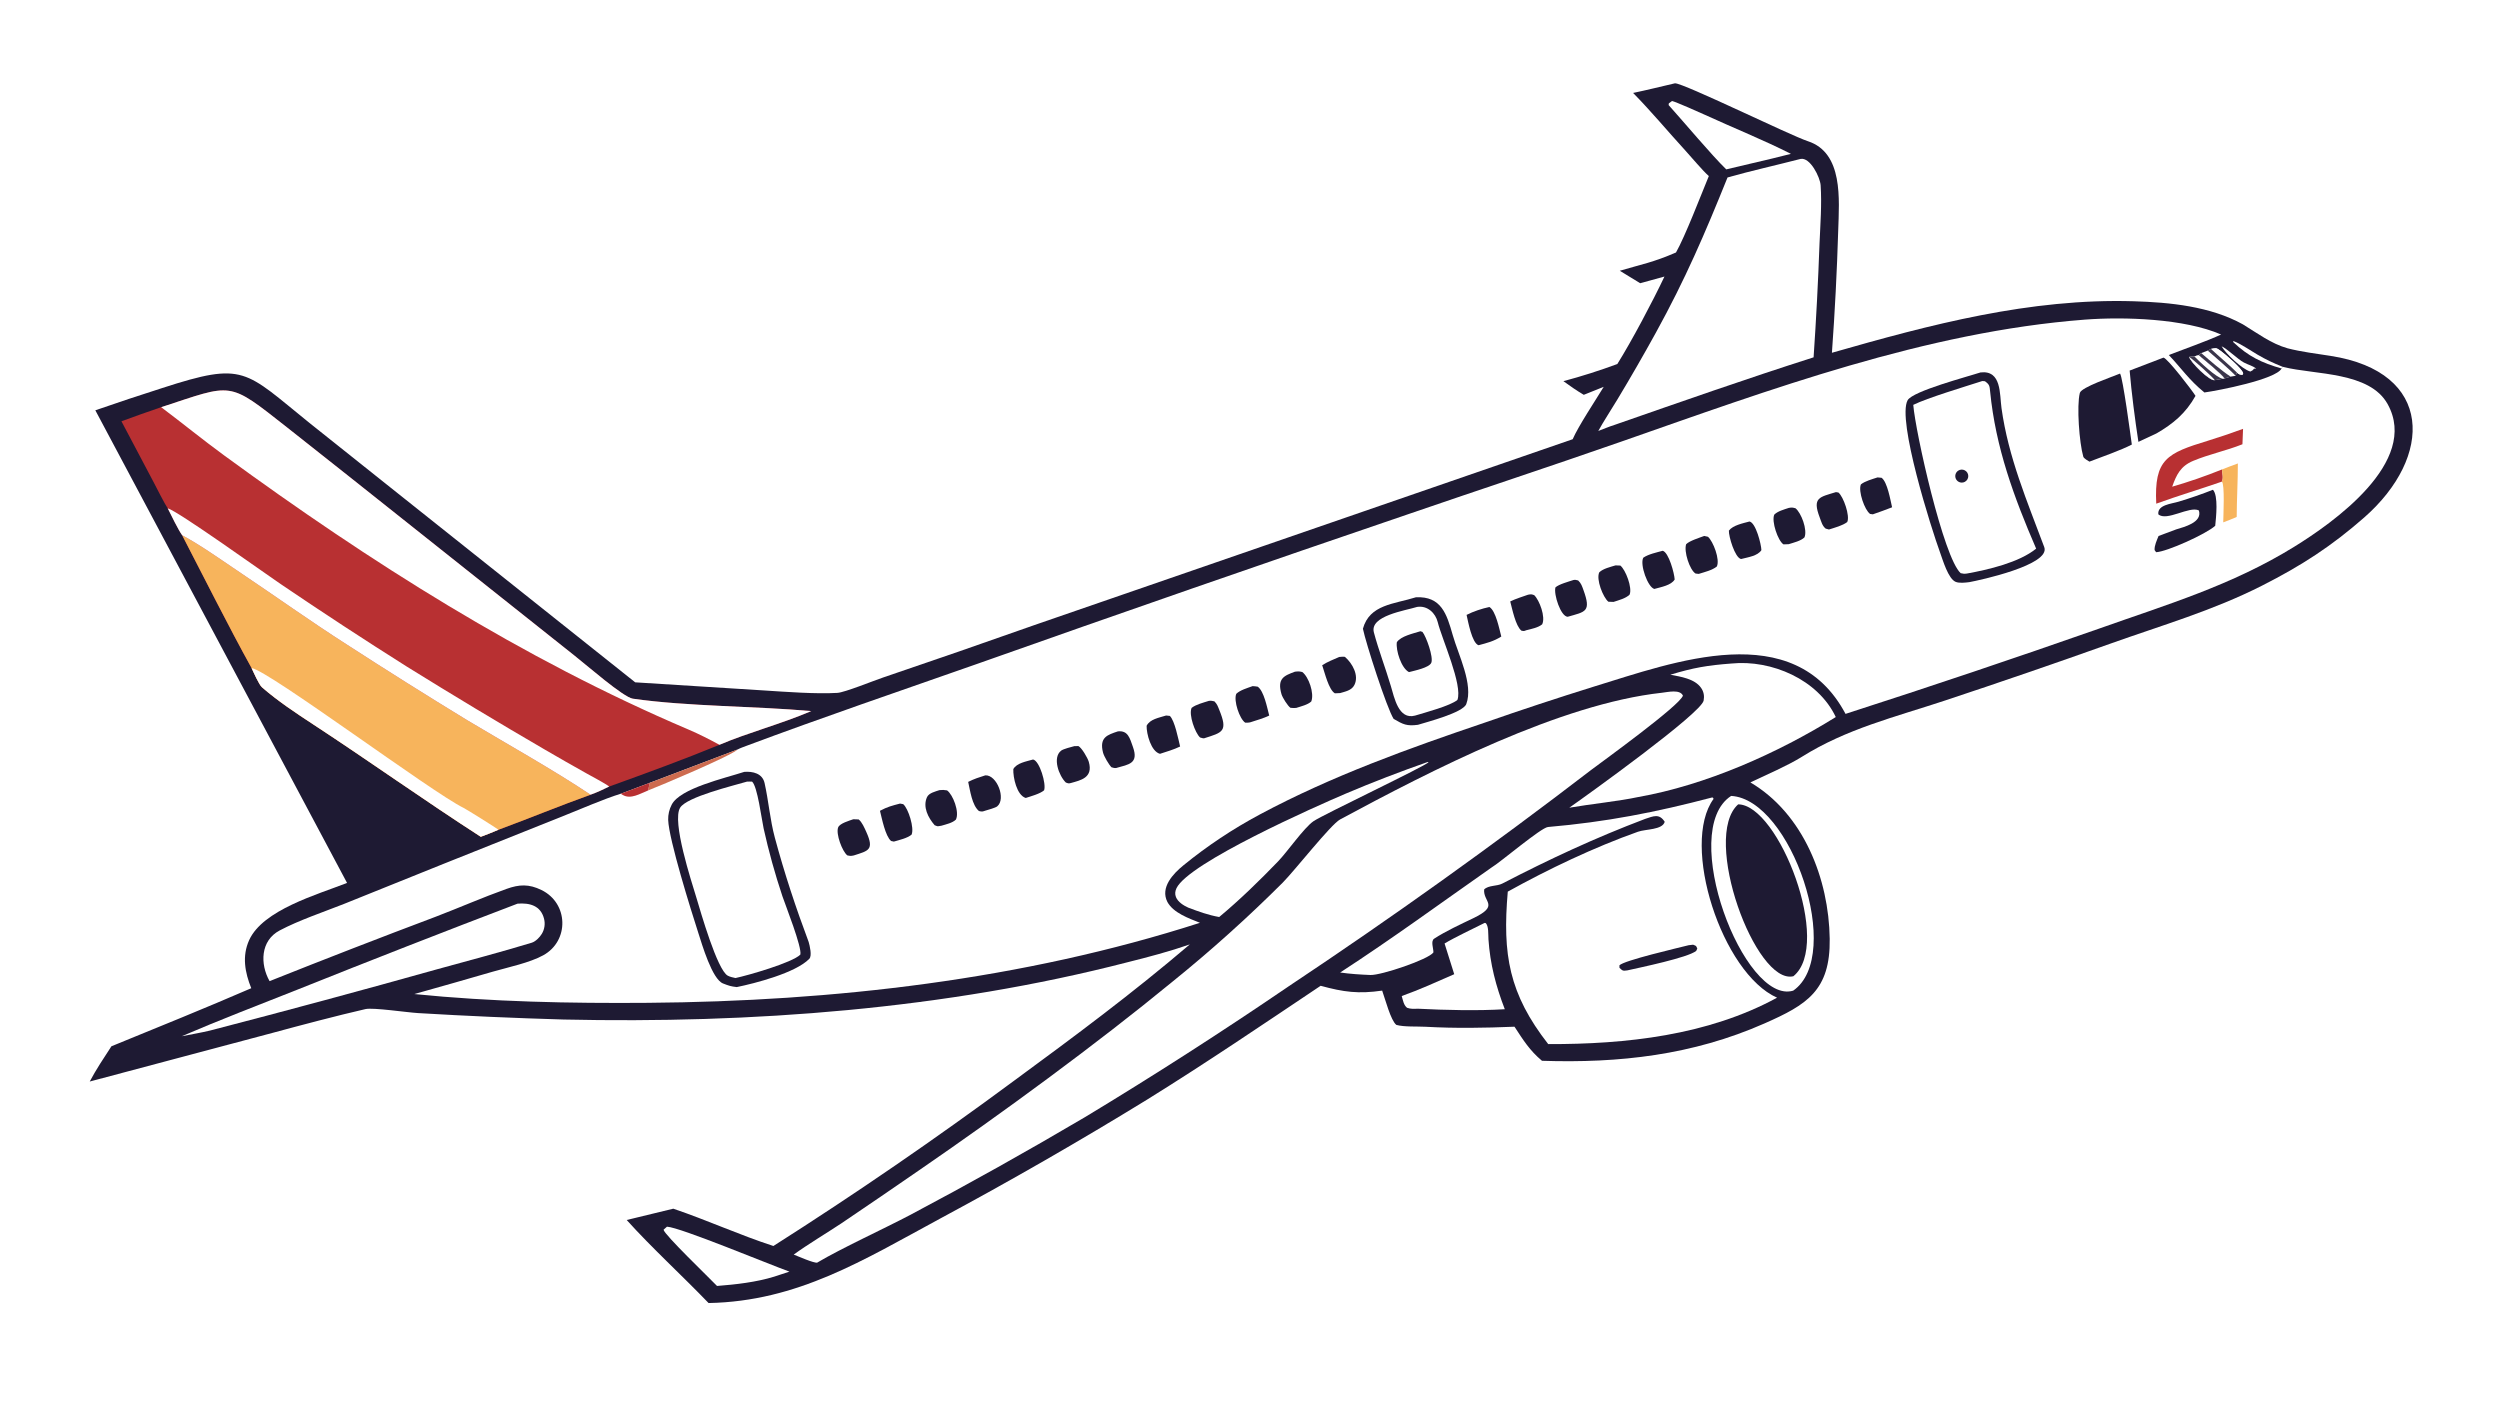 <svg version="1.1" xmlns="http://www.w3.org/2000/svg" style="display: block;" viewBox="0 0 2048 1152" width="1820" height="1024" preserveAspectRatio="none">
<path transform="translate(0,0)" fill="rgb(255,255,255)" d="M 0 0 L 2048 0 L 2048 1152 L 0 1152 L 0 0 z"/>
<path transform="translate(0,0)" fill="rgb(30,26,51)" d="M 1372.15 68.22 C 1379.1 68.015 1466.64 110.953 1481.04 115.656 C 1510.09 125.138 1506.67 163.324 1505.87 188.598 C 1504.85 222.073 1503.13 255.523 1500.71 288.926 C 1581.49 265.774 1663.01 244.187 1747.78 246.728 C 1777.76 247.627 1810.58 250.856 1837.39 265.654 C 1849.26 272.886 1860.44 281.443 1874.03 285.274 C 1885.12 288.135 1897.96 289.729 1909.21 291.472 C 1993.82 304.576 1993.46 374.196 1936.66 423.918 C 1910 447.258 1885.71 463.085 1853.09 479.625 C 1812.67 500.123 1771.26 512.012 1728.71 527.185 C 1683.77 543.202 1638.65 558.716 1593.36 573.723 C 1552.17 587.362 1512.83 596.8 1475.94 619.908 C 1464.45 627.103 1446.44 634.815 1433.92 640.786 C 1477.63 666.635 1498.21 720.1 1498.9 768.859 C 1499.49 811.343 1480.07 822.927 1445.48 838.191 C 1386.59 864.176 1326.41 870.865 1263.19 868.787 C 1253.02 860.228 1247.93 851.945 1240.68 840.872 C 1215.85 841.889 1192.63 842.294 1167.75 840.92 C 1160.79 840.536 1150.12 841.163 1143.88 839.388 C 1139.27 835.732 1134.77 818.252 1132.27 811.311 C 1112.75 814.116 1100.84 812.528 1081.87 807.358 C 1034.14 839.315 989.01 869.946 940.157 900.3 C 884.351 934.562 827.565 967.201 769.871 998.177 C 707.46 1031.88 653.368 1065.82 580.462 1067.19 C 559.217 1045.11 533.543 1021.58 513.387 999.18 L 551.563 989.915 C 579.054 999.213 606.109 1011.57 633.565 1020.47 C 700.822 977.713 766.546 932.592 830.615 885.191 C 880.365 848.689 927.602 813.609 974.698 773.458 C 958.136 779.241 940.506 783.878 923.499 788.123 C 774.55 826.581 615.303 838.424 461.679 834.989 C 421.949 833.843 382.239 832.087 342.563 829.722 C 333.511 829.202 305.574 825.023 299.408 826.44 C 276.375 831.731 245.668 839.842 223.161 845.957 L 73.511 885.773 C 78.508 876.269 85.349 865.96 91.275 856.909 C 128.5 841.707 169.053 825.29 205.829 809.349 C 200.635 796.44 198.15 783.096 204.122 769.934 C 215.34 745.21 259.807 732.701 284.307 723.122 L 78.095 336.04 C 96.302 329.722 114.589 323.636 132.952 317.785 C 200.602 295.838 200.194 303.43 253.585 346.436 L 319.969 399.338 L 520.35 558.829 L 626.031 565.485 C 644.04 566.639 668.323 568.505 685.994 567.475 C 691.948 567.127 715.965 557.391 723.514 554.846 C 764.889 540.822 806.169 526.522 847.352 511.945 L 1288.34 359.721 C 1292.88 349.16 1307.15 327.715 1313.77 316.811 L 1297.43 323.362 C 1291.13 319.607 1286.68 316.466 1280.75 312.175 C 1295.68 308.184 1310.42 303.499 1324.92 298.135 C 1336.6 279.462 1353.98 246.696 1363.53 226.493 L 1343.64 231.954 L 1326.92 221.757 C 1345.58 216.225 1353.92 215.026 1372.97 206.789 C 1380.41 193.727 1393.46 159.741 1399.87 144.197 C 1394.49 139.431 1385.82 128.954 1380.73 123.394 C 1366.43 107.77 1352.69 91.226 1337.84 76.121 C 1349.13 73.766 1360.87 70.844 1372.15 68.22 z"/>
<path transform="translate(0,0)" fill="rgb(255,255,255)" d="M 604.34 613.776 C 606.058 612.824 609.411 611.61 611.303 610.903 C 673.787 587.56 737.087 565.946 800.005 543.895 C 917.915 502.16 1036.07 461.134 1154.48 420.82 C 1212.28 400.955 1270.08 381.965 1328.01 361.734 C 1450.46 318.974 1577.44 271.799 1707.76 261.787 C 1740.07 259.304 1789.54 260.909 1819.53 273.976 C 1808.4 279.174 1788.55 286.169 1776.68 290.758 C 1787.2 301.856 1793.19 311.14 1805.85 321.434 C 1817.2 319.891 1864.37 310.73 1869.07 301.818 L 1869.8 300.35 L 1870.79 300.606 C 1896.59 307.085 1941.13 304.214 1955.97 330.992 C 1982.29 378.457 1910.78 428.399 1879.77 447.587 C 1828.2 479.504 1774.72 495.247 1719.37 514.906 C 1650.5 539.057 1581.33 562.314 1511.86 584.671 C 1469.53 505.086 1371.42 542.196 1305.7 562.331 C 1276.02 571.57 1246.49 581.311 1217.14 591.551 C 1154.04 612.899 1090.95 635.528 1032.11 667.022 C 1009.82 678.956 989.061 692.722 969.441 708.727 C 961.053 715.57 950.249 726.842 956.34 738.721 C 961.236 747.702 973.865 752.11 983.005 755.778 C 837.908 802.478 682.656 820.106 530.646 821.316 C 467.129 821.822 402.62 820.511 339.409 814.132 C 360.948 808.11 382.456 801.976 403.933 795.732 C 416.849 792.026 433.739 788.55 444.977 782.404 C 466.483 770.642 465.805 739.725 443.536 728.91 C 433.257 723.917 425.441 724.237 414.864 728.037 C 395.438 734.989 376.43 743.334 357.148 750.712 C 311.54 767.882 266.101 785.497 220.837 803.554 C 212.92 789.549 213.305 770.37 229.133 762.024 C 245.077 753.617 264.609 747.095 281.574 740.402 L 363.126 707.578 L 461.445 668.307 C 475.252 662.841 494.838 654.265 508.503 650.071 L 532.238 641.135 L 604.34 613.776 z"/>
<path transform="translate(0,0)" fill="rgb(205,107,79)" d="M 532.238 641.135 L 604.34 613.776 C 599.338 618.906 541.247 643.367 530.975 647.348 L 532.238 641.135 z"/>
<path transform="translate(0,0)" fill="rgb(184,48,50)" d="M 508.503 650.071 L 532.238 641.135 L 530.975 647.348 C 524.282 650.036 516.73 654.868 510.216 651.106 L 509.622 650.768 C 509.249 650.536 508.876 650.303 508.503 650.071 z"/>
<path transform="translate(0,0)" fill="rgb(30,26,51)" d="M 609.712 632.166 C 616.677 631.628 624.564 633.396 626.337 641.295 C 629.661 656.101 630.779 671.275 634.747 686.025 C 642.568 715.098 651.906 743.348 662.469 771.507 C 663.298 774.454 665.387 782.762 662.985 785.251 C 651.85 796.794 618.457 805.373 603.563 808.419 C 598.608 807.871 596.902 807.246 592.308 805.46 C 583.335 801.971 575.064 773.337 572.041 764.005 C 566.171 745.886 547.901 687.467 547.369 671.482 C 547.253 667.127 548.259 662.815 550.291 658.962 C 557.218 645.579 593.679 637.388 609.712 632.166 z"/>
<path transform="translate(0,0)" fill="rgb(255,255,255)" d="M 612.02 640.126 C 612.953 640.039 615.066 640.14 616.104 640.157 C 620.491 643.827 623.951 671.138 625.549 678.425 C 629.719 697.2 634.858 715.747 640.944 733.992 C 643.54 741.607 657.18 776.051 655.636 781.836 C 648.979 788.475 612.555 798.894 602.519 801.014 C 600.403 800.551 598.091 800.104 596.173 799.07 C 587.56 794.433 573.889 746.521 570.512 735.297 C 566.38 721.558 550.218 672.645 557.174 661.486 C 562.722 652.586 600.844 643.429 612.02 640.126 z"/>
<path transform="translate(0,0)" fill="rgb(30,26,51)" d="M 1622.47 305.024 C 1639.8 303.03 1638.02 322.756 1639.63 334.236 C 1645.21 374.502 1660.66 410.569 1674.66 448.107 C 1680.09 462.666 1621.46 475.289 1613.23 476.782 C 1609.98 477.175 1605.08 477.801 1602.02 476.514 C 1595.98 473.978 1591.55 458.678 1589.42 452.847 C 1582.14 432.966 1553.9 343.86 1562.72 327.813 C 1566.84 320.317 1612.01 308.443 1622.47 305.024 z"/>
<path transform="translate(0,0)" fill="rgb(255,255,255)" d="M 1623.91 312.065 L 1626.05 312.232 C 1629.79 314.929 1629.86 315.974 1630.31 320.636 C 1634.82 366.546 1649.84 407.259 1668.01 449.329 C 1654.03 460.735 1628.61 466.602 1611.24 469.738 C 1608.81 470.022 1608.6 469.927 1606.17 469.423 C 1592.15 456.71 1569.13 353.926 1567.35 331.576 C 1578.9 325.882 1609.99 316.563 1623.91 312.065 z"/>
<path transform="translate(0,0)" fill="rgb(30,26,51)" d="M 1604.11 385.506 C 1605.73 384.409 1607.83 384.294 1609.56 385.205 C 1611.3 386.116 1612.4 387.907 1612.42 389.868 C 1612.44 391.828 1611.38 393.641 1609.66 394.588 C 1607.17 395.964 1604.03 395.133 1602.54 392.702 C 1601.06 390.271 1601.75 387.1 1604.11 385.506 z"/>
<path transform="translate(0,0)" fill="rgb(30,26,51)" d="M 1159.89 489.181 C 1180.64 488.136 1185.17 502.803 1190.09 520.173 C 1194.68 536.365 1207.16 560.653 1201.19 576.589 C 1198.53 583.711 1169.08 591.281 1161.56 593.619 C 1152.44 594.834 1149.37 593.297 1141.65 588.76 C 1136.02 579.886 1118.83 526.463 1116.5 514.936 C 1121.95 495.025 1142.05 494.785 1159.89 489.181 z"/>
<path transform="translate(0,0)" fill="rgb(255,255,255)" d="M 1160.92 497.063 C 1169.52 495.734 1176.01 502.28 1177.78 509.507 C 1181.16 523.279 1198.45 561.212 1193.92 573.241 C 1188.12 578.086 1167.37 583.582 1159.22 586.07 C 1145.63 589.707 1142.25 571.346 1139.34 561.745 C 1135.03 547.232 1129.33 532.453 1125.48 517.917 C 1121.88 504.313 1151.24 500.1 1160.92 497.063 z"/>
<path transform="translate(0,0)" fill="rgb(30,26,51)" d="M 1163.61 516.985 L 1165.27 517.536 C 1168.3 521.171 1174.46 538.285 1172.52 542.812 C 1170.79 546.858 1158.85 549.237 1154.24 550.457 C 1147.95 547.293 1143.33 532.612 1144.29 525.97 C 1147.56 520.992 1157.67 518.846 1163.61 516.985 z"/>
<path transform="translate(0,0)" fill="rgb(30,26,51)" d="M 1736.75 305.947 C 1739.04 309.151 1745.37 356.717 1746.39 364.097 C 1737.83 368.6 1721.23 374.425 1711.67 378.086 C 1710.43 377.367 1707.05 375.448 1706.63 374.009 C 1703.36 362.771 1701.11 332.358 1703.8 321.825 C 1705 317.077 1730.8 308.495 1736.75 305.947 z"/>
<path transform="translate(0,0)" fill="rgb(30,26,51)" d="M 1772.33 292.89 C 1775.77 293.579 1795.62 319.512 1798.56 324.203 C 1790.61 338.425 1780.3 347.086 1766.45 355.043 L 1751.79 361.883 C 1749.06 344.195 1746.06 321.095 1744.61 303.497 L 1772.33 292.89 z"/>
<path transform="translate(0,0)" fill="rgb(184,48,50)" d="M 1837.51 351.22 L 1837.01 363.85 C 1823.53 369.232 1809.66 372.001 1796.65 377.445 C 1786.27 381.792 1782.94 388.815 1779.46 398.599 C 1793.27 394.591 1806.87 389.889 1820.21 384.51 C 1820.54 387.628 1821.53 392.013 1820.13 394.463 C 1802.11 400.745 1784.78 405.834 1766.4 412.515 C 1764.59 375.977 1775.17 371.198 1808.8 360.933 C 1818.07 358.105 1828.37 354.577 1837.51 351.22 z"/>
<path transform="translate(0,0)" fill="rgb(30,26,51)" d="M 1812.84 401.123 C 1817.39 405.939 1815.41 423.746 1814.71 430.605 C 1807.21 437.425 1775.06 451.875 1766.29 452.254 L 1765.04 450.503 C 1764.82 446.731 1766.86 442.591 1768.29 438.977 L 1782.76 433.569 C 1789.1 431.604 1804.41 427.922 1801.32 418.051 C 1793.69 414.147 1774.91 427.313 1768.1 421.215 C 1767.25 413.389 1778.85 412.678 1784.82 410.834 C 1794.29 407.993 1803.64 404.753 1812.84 401.123 z"/>
<path transform="translate(0,0)" fill="rgb(30,26,51)" d="M 880.044 611.106 L 883.418 611.019 C 886.151 612.441 890.973 620.658 891.924 623.899 C 895.794 637.098 885.007 639.089 877.235 641.303 C 875.249 641.845 875.068 641.57 873.135 640.891 C 867.458 635.418 861.924 620.428 869.308 614.762 C 871.091 613.393 877.647 611.743 880.044 611.106 z"/>
<path transform="translate(0,0)" fill="rgb(30,26,51)" d="M 990.373 573.998 C 992.315 573.776 992.981 574.025 994.846 574.417 C 997.125 576.702 997.637 578.488 998.782 581.281 C 1006.17 599.291 1001.47 599.828 986.343 604.686 C 985.281 604.738 984.154 604.284 983.072 603.975 C 979.058 600.325 973.62 585.357 976.173 579.752 C 979.723 576.966 985.911 575.42 990.373 573.998 z"/>
<path transform="translate(0,0)" fill="rgb(30,26,51)" d="M 955.285 585.997 L 958.329 586.332 C 962.362 590.227 965.248 605.222 966.749 611.4 C 961.674 613.867 955.675 615.613 950.264 617.371 C 942.96 615.552 939.155 601.036 939.312 594.385 C 942.141 588.975 949.117 587.94 955.285 585.997 z"/>
<path transform="translate(0,0)" fill="rgb(30,26,51)" d="M 1396.11 438.941 L 1399.16 439.616 C 1403.39 443.351 1409.21 458.257 1406.42 463.972 C 1402.64 467.043 1396.38 468.526 1391.59 470.022 L 1389.03 469.742 C 1384.17 466.857 1379.22 451.452 1381.32 445.664 C 1384.19 442.877 1392.03 440.466 1396.11 438.941 z"/>
<path transform="translate(0,0)" fill="rgb(30,26,51)" d="M 915.75 598.999 C 924.054 598.101 925.526 604.484 928.132 611.827 C 932.942 625.381 924.698 626.055 914.462 628.962 C 913.009 629.227 911.976 628.787 910.539 628.395 C 908.376 626.276 904.372 619.416 903.595 616.355 C 900.406 603.796 907.245 601.881 915.75 598.999 z"/>
<path transform="translate(0,0)" fill="rgb(30,26,51)" d="M 1220.12 497.134 C 1225.39 500.251 1228.23 515.195 1229.86 521.333 C 1223.55 525.283 1218.25 526.562 1211.23 528.443 C 1205.79 526.657 1202.64 508.887 1201.42 503.594 C 1207 500.739 1214.01 498.419 1220.12 497.134 z"/>
<path transform="translate(0,0)" fill="rgb(30,26,51)" d="M 1060.8 550.123 C 1063.61 549.817 1064.08 549.746 1066.82 550.386 C 1072.03 554.262 1076.8 567.695 1074.22 574.47 C 1071.45 577.184 1065.68 578.553 1061.77 579.801 C 1060.04 579.991 1058.86 579.809 1057.13 579.688 C 1054.93 578.214 1050.6 571.311 1049.81 568.594 C 1046.08 555.691 1051.78 553.466 1060.8 550.123 z"/>
<path transform="translate(0,0)" fill="rgb(30,26,51)" d="M 1362.08 451.094 C 1367.04 452.323 1371.67 469.715 1371.89 474.606 C 1369.04 479.399 1360.9 480.726 1355.26 482.341 C 1349.89 481.088 1343.19 462.268 1346.18 456.757 C 1350.39 453.854 1357 452.484 1362.08 451.094 z"/>
<path transform="translate(0,0)" fill="rgb(30,26,51)" d="M 1465.41 415.97 C 1468.1 415.544 1468.2 415.571 1470.87 416.272 C 1475.59 420.028 1480.8 433.889 1478.24 440.094 C 1475.28 443.03 1469.45 444.364 1465.3 445.685 C 1464.83 445.785 1461.72 445.823 1461.03 445.842 C 1456.51 442.98 1451.06 427.04 1453.47 421.488 C 1456.39 418.593 1461.39 417.334 1465.41 415.97 z"/>
<path transform="translate(0,0)" fill="rgb(30,26,51)" d="M 1026.14 561.94 C 1027.56 561.94 1028.92 562.199 1030.34 562.398 C 1035.51 566.098 1038.04 579.616 1039.74 586.046 C 1035.44 588.179 1028.97 590.036 1024.27 591.552 C 1022.94 591.94 1021.51 591.841 1020.08 591.872 C 1015.41 588.77 1010.41 573.785 1012.75 568.252 C 1015.91 565.175 1021.83 563.509 1026.14 561.94 z"/>
<path transform="translate(0,0)" fill="rgb(30,26,51)" d="M 846.296 622.026 C 851.585 623.014 857.291 642.161 855.308 647.276 C 851.948 650.15 844.73 652.058 840.28 653.537 C 832.945 651.34 829.794 636.633 830.118 629.855 C 833.007 624.875 840.522 623.701 846.296 622.026 z"/>
<path transform="translate(0,0)" fill="rgb(30,26,51)" d="M 737.313 658.123 L 739.894 658.602 C 744.021 661.906 749.274 678.412 746.709 683.635 C 743.034 686.55 736.897 687.897 732.247 689.264 L 729.993 688.772 C 725.264 684.866 722.456 670.295 720.868 664.041 C 727.108 660.712 730.631 659.891 737.313 658.123 z"/>
<path transform="translate(0,0)" fill="rgb(30,26,51)" d="M 1323.45 463.048 L 1327.38 463.198 C 1331.65 466.526 1337.41 481.468 1334.95 487.03 C 1331.65 490.181 1326.25 491.49 1321.82 492.966 L 1317.59 492.816 C 1313.23 489.312 1307.3 474.261 1310.16 468.673 C 1313.51 465.621 1319 464.416 1323.45 463.048 z"/>
<path transform="translate(0,0)" fill="rgb(30,26,51)" d="M 769.593 647.12 C 772.409 646.837 773.038 646.91 775.845 647.327 C 780.694 650.86 786.134 665.006 783.1 671.217 C 780.271 674.005 775.175 675.073 771.232 676.257 C 767.501 676.807 768.826 677.048 765.68 675.868 C 760.309 669.664 755.779 660.901 759.385 652.892 C 760.95 649.414 766.218 648.276 769.593 647.12 z"/>
<path transform="translate(0,0)" fill="rgb(30,26,51)" d="M 1097.08 538.066 C 1098.28 537.983 1101.26 537.536 1101.96 538.145 C 1107.83 543.279 1113.47 553.169 1109.53 560.976 C 1107.2 565.604 1101.87 566.375 1097.83 567.635 L 1093.52 567.822 C 1088.47 564.818 1085.32 551.209 1083.14 544.819 C 1087.22 542.123 1092.54 540.038 1097.08 538.066 z"/>
<path transform="translate(0,0)" fill="rgb(30,26,51)" d="M 1433.19 427.104 C 1438.4 428.132 1442.8 445.825 1442.94 450.558 C 1439.89 455.332 1431.99 456.366 1426.25 457.844 C 1421.15 456.698 1416.07 439.103 1416.3 434.581 C 1419.59 430.186 1427.85 428.558 1433.19 427.104 z"/>
<path transform="translate(0,0)" fill="rgb(30,26,51)" d="M 699.069 670.957 L 703.38 671.111 C 706.112 673.147 708.235 678.188 709.684 681.396 C 716.366 696.199 711.364 696.757 699.449 700.604 C 696.866 701.131 696.749 701.079 694.122 700.561 C 689.979 697.332 684.561 682.898 686.619 677.628 C 687.908 674.329 695.804 672.114 699.069 670.957 z"/>
<path transform="translate(0,0)" fill="rgb(30,26,51)" d="M 1288.91 475.053 C 1290.33 474.647 1291.38 475.061 1292.84 475.395 C 1295.32 477.739 1296.01 480.071 1297.14 483.181 C 1303.66 501.072 1298.98 500.936 1284.23 505.141 C 1278.5 504.891 1272.62 486.666 1274.22 481.066 C 1277.03 478.501 1284.95 476.37 1288.91 475.053 z"/>
<path transform="translate(0,0)" fill="rgb(30,26,51)" d="M 1251.78 487.07 C 1254.33 486.637 1254.44 486.579 1256.82 487.426 C 1261.15 491.613 1266.29 505.352 1263.35 511.318 C 1259.98 514.102 1254.56 515.065 1250.22 516.205 C 1248.32 517.021 1248.29 516.869 1246.32 516.509 C 1241.52 512.537 1238.86 498.876 1237.18 492.58 C 1241.22 490.554 1247.38 488.609 1251.78 487.07 z"/>
<path transform="translate(0,0)" fill="rgb(30,26,51)" d="M 807.173 635.009 C 816.577 634.43 824.43 654.325 816.877 660.44 C 815.47 661.58 809.234 663.325 807.249 663.907 C 804.641 664.784 804.546 664.849 801.942 664.231 C 796.305 659.494 794.771 647.673 793.134 640.362 C 798.302 637.785 801.748 636.747 807.173 635.009 z"/>
<path transform="translate(0,0)" fill="rgb(30,26,51)" d="M 1504.01 403.04 L 1506.02 403.366 C 1510.13 406.7 1515.69 422.581 1513.25 427.541 C 1509.47 430.473 1502.99 432.137 1498.28 433.667 L 1495.6 432.931 C 1492.76 430.718 1491.95 427.042 1490.71 423.808 C 1484.42 407.345 1490.62 407.192 1504.01 403.04 z"/>
<path transform="translate(0,0)" fill="rgb(30,26,51)" d="M 1538.07 391.003 L 1541.39 391.306 C 1546.14 394.744 1548.59 409.474 1550 415.47 C 1545.19 417.456 1539.2 419.44 1534.23 421.236 L 1531.99 420.914 C 1527.6 417.973 1522.03 402.132 1524.45 396.723 C 1527.76 394.031 1533.84 392.415 1538.07 391.003 z"/>
<path transform="translate(0,0)" fill="rgb(247,180,92)" d="M 1820.21 384.51 C 1824.43 382.899 1829.04 381.022 1833.26 379.565 C 1833.25 394.355 1832.37 408.908 1832.3 423.397 C 1828.65 424.918 1824.99 426.488 1821.27 427.825 C 1821.35 422.736 1822.67 396.205 1820.13 394.463 C 1821.53 392.013 1820.54 387.628 1820.21 384.51 z"/>
<path transform="translate(0,0)" fill="rgb(184,48,50)" d="M 132.035 333.491 C 191.408 314.103 186.233 311.589 235.108 350.018 L 285.91 390.199 L 470.621 536.949 C 480.127 544.383 510.665 571.11 518.41 572.22 C 563.577 578.696 619.558 578.264 664.577 582.387 C 639.779 593.002 612.565 600.082 589.386 609.995 C 561.184 621.629 528.097 633.71 499.065 644.171 C 493.583 646.845 489.601 648.77 483.792 650.864 C 458.678 659.893 433.498 670.258 408.343 679.564 C 403.694 681.641 398.645 683.488 393.873 685.327 C 347.724 655.608 302.638 623.408 256.678 593.328 C 242.473 584.031 227.366 574.018 214.624 562.883 C 212.138 560.71 207.705 550.565 206.104 547.161 C 187.039 512.747 167.493 473.556 149.193 438.341 C 145.892 433.761 140.198 421.845 137.385 416.301 C 135.01 412.971 127.976 398.925 125.635 394.512 L 99.483 345.036 C 110.283 341.048 121.135 337.199 132.035 333.491 z"/>
<path transform="translate(0,0)" fill="rgb(247,180,92)" d="M 149.193 438.341 C 164.832 446.749 182.485 459.394 197.409 469.39 C 226.186 488.665 254.323 508.819 283.532 527.495 C 316.366 548.754 349.485 569.569 382.881 589.934 C 414.937 609.119 452.981 630.305 483.792 650.864 C 458.678 659.893 433.498 670.258 408.343 679.564 C 403.694 681.641 398.645 683.488 393.873 685.327 C 347.724 655.608 302.638 623.408 256.678 593.328 C 242.473 584.031 227.366 574.018 214.624 562.883 C 212.138 560.71 207.705 550.565 206.104 547.161 C 187.039 512.747 167.493 473.556 149.193 438.341 z"/>
<path transform="translate(0,0)" fill="rgb(255,255,255)" d="M 206.104 547.161 C 219.742 548.848 354.093 649.243 379.863 661.721 C 382.208 662.857 406.785 678.231 408.343 679.564 C 403.694 681.641 398.645 683.488 393.873 685.327 C 347.724 655.608 302.638 623.408 256.678 593.328 C 242.473 584.031 227.366 574.018 214.624 562.883 C 212.138 560.71 207.705 550.565 206.104 547.161 z"/>
<path transform="translate(0,0)" fill="rgb(255,255,255)" d="M 132.035 333.491 C 191.408 314.103 186.233 311.589 235.108 350.018 L 285.91 390.199 L 470.621 536.949 C 480.127 544.383 510.665 571.11 518.41 572.22 C 563.577 578.696 619.558 578.264 664.577 582.387 C 639.779 593.002 612.565 600.082 589.386 609.995 C 581.077 605.496 572.629 601.162 563.982 597.483 C 427.82 539.548 302.788 460.046 183.598 372.962 C 166.196 360.247 149.373 346.509 132.035 333.491 z"/>
<path transform="translate(0,0)" fill="rgb(255,255,255)" d="M 137.385 416.301 C 146.153 418.784 216.203 469.062 229.815 478.272 C 263.952 501.418 298.471 523.997 333.356 546 C 370.56 569.109 408.096 591.681 445.95 613.708 C 457.309 620.325 468.725 626.845 480.196 633.267 C 483.938 635.363 496.028 641.785 499.065 644.171 C 493.583 646.845 489.601 648.77 483.792 650.864 C 452.981 630.305 414.937 609.119 382.881 589.934 C 349.485 569.569 316.366 548.754 283.532 527.495 C 254.323 508.819 226.186 488.665 197.409 469.39 C 182.485 459.394 164.832 446.749 149.193 438.341 C 145.892 433.761 140.198 421.845 137.385 416.301 z"/>
<path transform="translate(0,0)" fill="rgb(255,255,255)" d="M 1361.3 567.38 C 1366.54 566.791 1376.23 564.384 1378.66 569.705 C 1376.36 577.62 1313.4 623.124 1303.48 630.579 C 1222.97 692.364 1140.4 751.417 1055.9 807.637 C 1001.24 844.914 945.552 880.677 888.915 914.885 C 841.721 942.72 793.897 969.471 745.479 995.119 C 723.356 1006.74 689.333 1022.28 669.425 1034.1 C 666.716 1034.61 653.812 1028.92 650.221 1027.5 C 661.385 1019.36 677.281 1009.85 689.177 1001.97 C 710.8 987.371 732.346 972.661 753.814 957.838 C 820.425 912.046 898.031 855.313 960.557 803.934 C 992.056 778.494 1022.2 751.419 1050.86 722.821 C 1060.53 713.063 1090.26 675.205 1097.75 671.167 C 1172.24 631.049 1278.22 576.492 1361.3 567.38 z"/>
<path transform="translate(0,0)" fill="rgb(255,255,255)" d="M 1402.42 653.16 L 1403.26 653.246 L 1403.75 654.307 C 1376.51 691.605 1410.58 797.062 1455.78 817.114 C 1399 848.027 1331.79 855.297 1268.3 855.118 C 1236.14 813.924 1230.72 781.757 1235.17 730.247 C 1268.23 711.877 1306.24 693.796 1341.79 681.208 C 1348.25 678.92 1361.84 679.787 1363.74 673.058 C 1359.2 666.007 1354.51 668.494 1347.75 670.658 C 1306.78 686.177 1269.44 703.575 1230.62 723.669 C 1226.23 725.941 1219.4 724.89 1215.82 728.46 C 1214.82 738.911 1228.87 741.483 1206.76 752.083 C 1196.62 756.944 1184.3 762.618 1174.89 768.758 C 1171.87 770.727 1174.3 776.651 1174.27 780.016 C 1170.29 785.812 1131.35 798.875 1122.66 798.521 C 1114.53 798.19 1106.07 797.662 1097.87 796.483 C 1140.09 769.067 1180.33 739.601 1221.58 710.689 C 1228.97 706.352 1262.41 677.809 1268.11 677.315 C 1315.83 673.175 1356.2 665.314 1402.42 653.16 z"/>
<path transform="translate(0,0)" fill="rgb(30,26,51)" d="M 1383.3 774.14 L 1387 773.705 C 1389.97 775.02 1389.11 774.15 1390.42 776.851 L 1389.52 778.792 C 1382.79 784.291 1343.53 792.404 1333.14 794.74 C 1329.28 795.328 1329.22 794.975 1326.68 792.681 L 1326.63 790.6 C 1330.38 786.572 1374.93 776.273 1383.3 774.14 z"/>
<path transform="translate(0,0)" fill="rgb(255,255,255)" d="M 1474.88 130.194 C 1482.9 128.412 1491.05 145.335 1491.47 151.728 C 1492.5 167.361 1491.22 183.766 1490.55 199.442 C 1489.43 230.535 1487.81 261.609 1485.7 292.65 C 1429.51 310.582 1378.25 328.65 1322.71 347.966 C 1319.03 349.073 1313.09 351.541 1309.32 352.965 C 1313.3 345.6 1320.55 334.55 1325.03 327.055 C 1335.86 309.078 1346.34 290.893 1356.47 272.511 C 1380.69 228.496 1396.43 191.878 1415.19 145.346 C 1433.98 140.008 1455.66 135.169 1474.88 130.194 z"/>
<path transform="translate(0,0)" fill="rgb(255,255,255)" d="M 1418.45 543.419 C 1451.2 540.151 1489.36 556.517 1503.87 587.265 C 1455.88 617.072 1397.45 643.003 1341.87 652.799 C 1326.54 656.122 1302.6 658.566 1285.56 661.511 C 1300.66 650.954 1393.71 584.167 1395.63 573.749 C 1396.32 569.984 1395.73 566.535 1393.53 563.375 C 1388.27 555.824 1376.65 554.189 1368.33 552.613 C 1387.15 546.854 1398.87 544.888 1418.45 543.419 z"/>
<path transform="translate(0,0)" fill="rgb(255,255,255)" d="M 1418.15 651.857 C 1467.28 654.552 1510.89 782.327 1468.98 811.353 C 1428.77 823.431 1374.18 680.291 1418.15 651.857 z"/>
<path transform="translate(0,0)" fill="rgb(30,26,51)" d="M 1423.9 658.764 C 1457.09 658.934 1501.44 773.474 1469.12 799.543 C 1438.17 806.955 1393.65 685.759 1423.9 658.764 z"/>
<path transform="translate(0,0)" fill="rgb(255,255,255)" d="M 423.966 740.098 C 433.786 739.327 442.908 741.593 445.673 752.415 C 446.758 756.603 446.118 761.05 443.897 764.762 C 442.179 767.632 438.749 771.122 435.635 772.071 C 410.519 779.731 383.716 786.753 358.509 793.714 C 296.515 811.093 234.353 827.866 172.032 844.032 C 164.985 845.743 156.126 847.244 148.888 848.673 C 179.712 835.414 212.102 823.01 243.321 810.647 C 303.336 786.623 363.554 763.106 423.966 740.098 z"/>
<path transform="translate(0,0)" fill="rgb(255,255,255)" d="M 1169.52 624.081 L 1170.3 624.211 C 1168.73 627.007 1083.67 667.268 1075.98 672.593 C 1068.19 677.993 1054.51 697.699 1047.08 705.395 C 1031.8 721.236 1015.61 737.027 998.751 751.041 C 989.671 749.403 981.932 746.579 973.356 743.331 C 969.548 741.601 964.986 738.776 963.344 734.706 C 962.352 732.246 962.661 729.763 963.789 727.415 C 973.834 706.515 1077.79 660.457 1102.69 649.868 C 1124.56 640.571 1147.1 631.938 1169.52 624.081 z"/>
<path transform="translate(0,0)" fill="rgb(255,255,255)" d="M 1216.19 755.869 L 1216.93 755.926 C 1219.66 758.009 1219.09 765.515 1219.34 769.257 C 1220.7 789.6 1225.43 807.608 1232.73 826.555 C 1210.64 827.926 1183.54 827.284 1161.55 826.138 C 1158.16 826.225 1155.92 826.496 1152.66 825.379 C 1149.86 823.097 1149.37 819.439 1148.3 815.752 C 1162.59 810.68 1177.38 803.985 1191.3 797.87 L 1183.39 772.727 C 1191.18 767.961 1207.45 760.286 1216.19 755.869 z"/>
<path transform="translate(0,0)" fill="rgb(255,255,255)" d="M 546.389 1004.65 C 557.222 1005.18 630.038 1035.5 646.716 1041.46 L 634.162 1045.59 C 619.326 1050.15 602.774 1052 587.384 1053.2 C 581.614 1047.11 544.022 1011.05 543.58 1007.14 L 546.389 1004.65 z"/>
<path transform="translate(0,0)" fill="rgb(255,255,255)" d="M 1369.74 82.724 C 1372.61 83.295 1392.8 92.254 1396.92 94.15 C 1419.78 104.652 1444.81 114.684 1467.13 126.011 L 1451.8 129.824 L 1414.14 138.717 C 1402.1 127.032 1379.61 100.108 1366.94 86.061 L 1367.09 84.663 L 1369.74 82.724 z"/>
<path transform="translate(0,0)" fill="rgb(255,255,255)" d="M 1811.19 285.76 C 1815.31 285.155 1815.14 284.454 1818.84 287.135 C 1822.65 289.903 1836.73 301.809 1837.61 305.784 L 1836.97 307.058 C 1834.51 306.69 1834.37 306.727 1832.53 305.168 L 1831.36 307.789 L 1827.31 308.462 L 1822.39 309.925 L 1820.97 310.207 C 1818.77 310.641 1816.57 311.025 1814.36 311.357 C 1810.07 312.273 1794.29 296.525 1793.35 292.274 C 1794.77 291.98 1796.17 291.983 1797.62 291.907 L 1801.19 290.783 L 1803.25 289.172 L 1808.57 287.131 L 1811.19 285.76 z"/>
<path transform="translate(0,0)" fill="rgb(58,53,74)" d="M 1797.62 291.907 L 1801.19 290.783 C 1805.32 294.27 1820.07 306.256 1822.39 309.925 L 1820.97 310.207 C 1818.77 310.641 1816.57 311.025 1814.36 311.357 C 1810.07 312.273 1794.29 296.525 1793.35 292.274 C 1794.77 291.98 1796.17 291.983 1797.62 291.907 z"/>
<path transform="translate(0,0)" fill="rgb(255,255,255)" d="M 1797.62 291.907 L 1801.19 290.783 C 1805.32 294.27 1820.07 306.256 1822.39 309.925 L 1820.97 310.207 C 1815.52 309.371 1801.82 296.156 1797.62 291.907 z"/>
<path transform="translate(0,0)" fill="rgb(255,255,255)" d="M 1793.35 292.274 C 1796.27 294.053 1812.83 308.911 1814.36 311.357 C 1810.07 312.273 1794.29 296.525 1793.35 292.274 z"/>
<path transform="translate(0,0)" fill="rgb(255,255,255)" d="M 1811.19 285.76 C 1815.31 285.155 1815.14 284.454 1818.84 287.135 C 1822.65 289.903 1836.73 301.809 1837.61 305.784 L 1836.97 307.058 C 1834.51 306.69 1834.37 306.727 1832.53 305.168 C 1827.36 299.879 1817.26 291.467 1811.19 285.76 z"/>
<path transform="translate(0,0)" fill="rgb(58,53,74)" d="M 1801.19 290.783 L 1803.25 289.172 C 1810.67 295.593 1819.11 303.031 1827.31 308.462 L 1822.39 309.925 C 1820.07 306.256 1805.32 294.27 1801.19 290.783 z"/>
<path transform="translate(0,0)" fill="rgb(58,53,74)" d="M 1808.57 287.131 L 1811.19 285.76 C 1817.26 291.467 1827.36 299.879 1832.53 305.168 L 1831.36 307.789 C 1827.68 303.471 1813.24 291.254 1808.57 287.131 z"/>
<path transform="translate(0,0)" fill="rgb(255,255,255)" d="M 1869.07 301.818 C 1852.93 297.18 1841.8 291.909 1829.38 280.091 L 1829.59 279.312 C 1835.19 281.304 1843.7 287.141 1849.21 290.366 C 1856.8 294.806 1861.64 297.016 1869.8 300.35 L 1869.07 301.818 z"/>
<path transform="translate(0,0)" fill="rgb(255,255,255)" d="M 1819.92 283.622 C 1824.1 285.285 1833.1 294.179 1838.12 296.859 C 1841.92 298.891 1845.29 299.475 1848.27 301.904 L 1846.45 301.934 C 1845.5 303.448 1845.05 303.476 1843.46 304.304 C 1836.64 302.288 1823.34 289.689 1819.92 283.622 z"/>
</svg>
